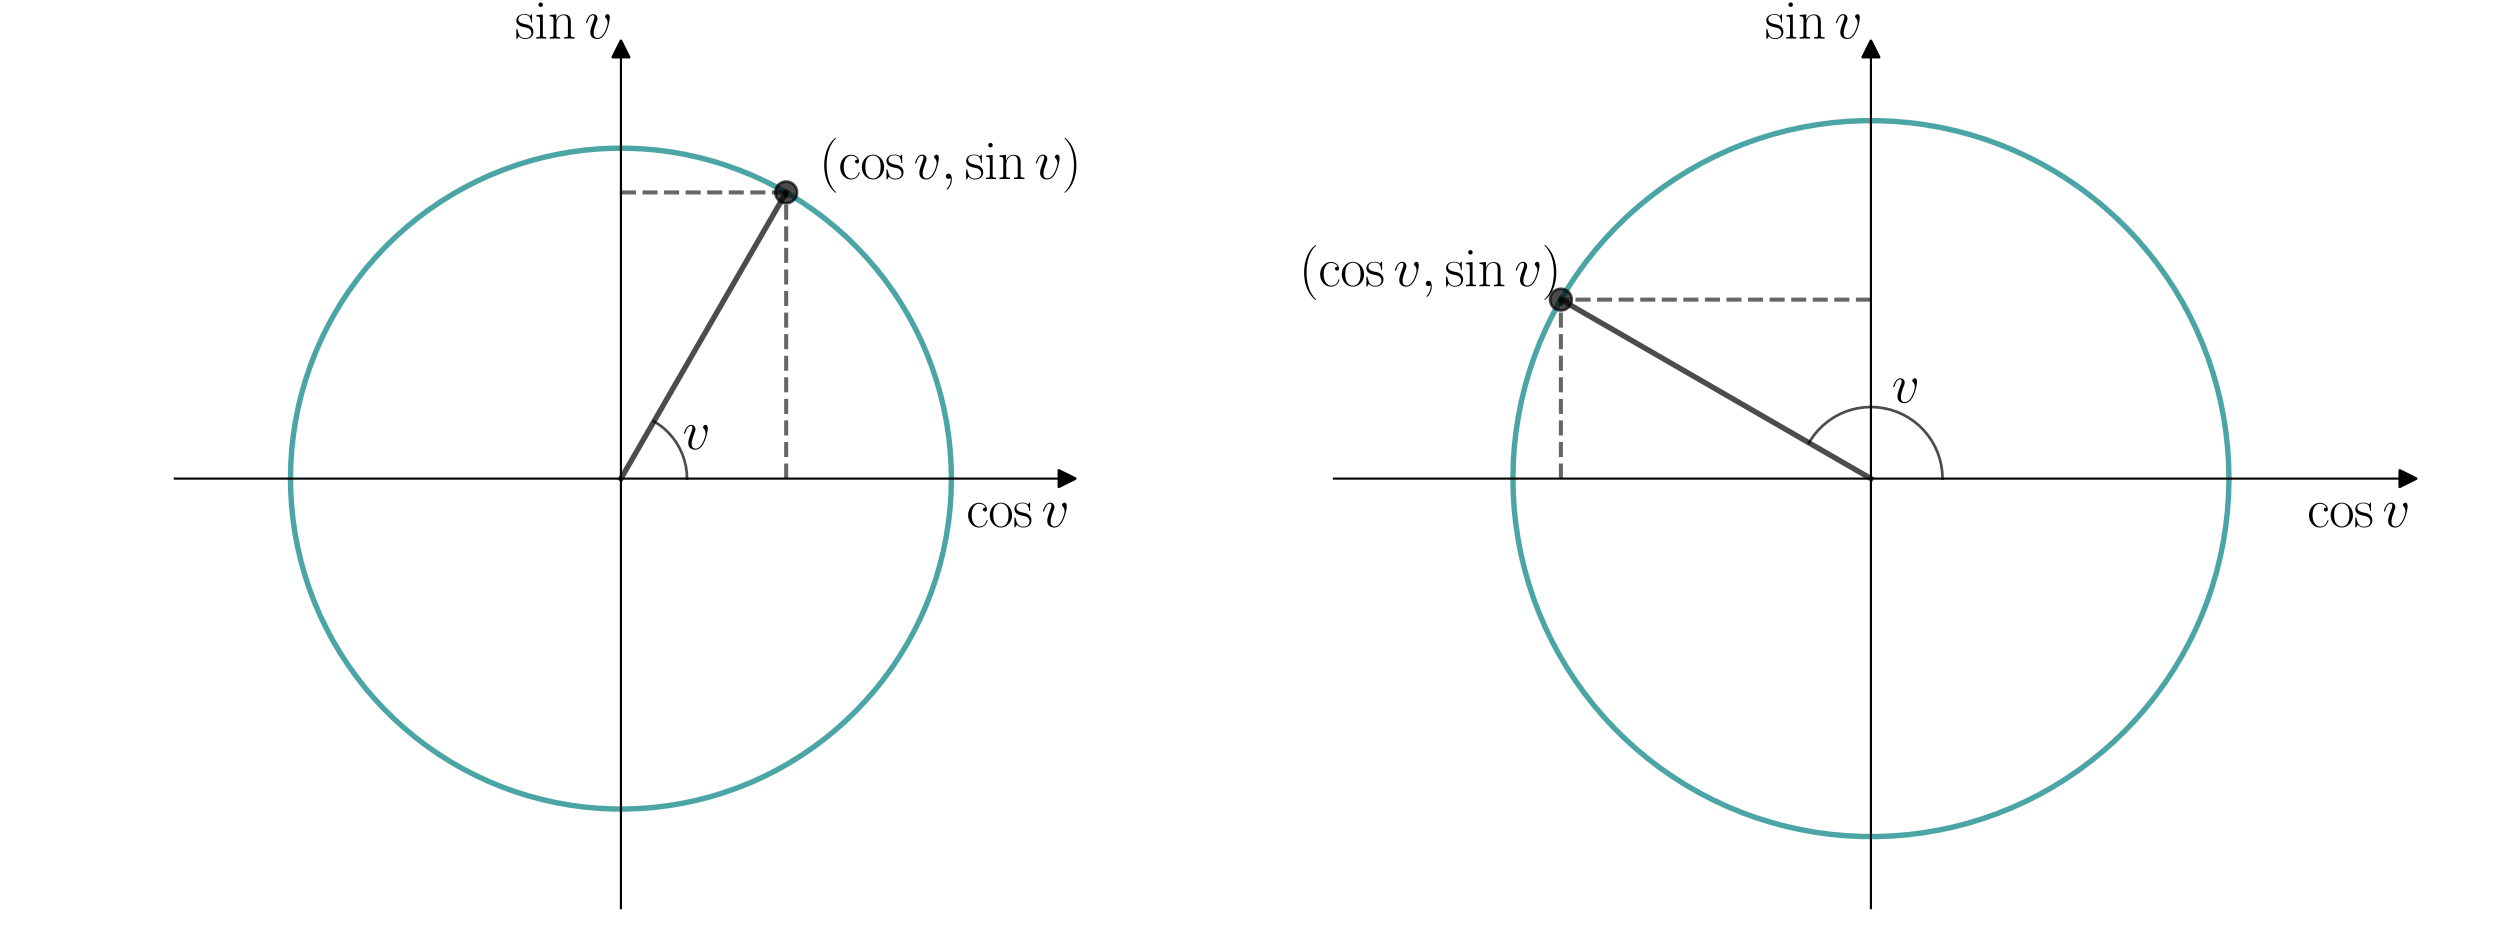 <?xml version='1.0' encoding='ASCII' standalone='yes'?>
<svg xmlns="http://www.w3.org/2000/svg" xmlns:xlink="http://www.w3.org/1999/xlink" version="1.1" width="1152.0px" viewBox="0 0 1152.0 432" height="432px">
  <g>
    <g transform="translate(0, 0) scale(1 1) translate(0, 0) scale(1.25 1.25) ">
 <defs>
  <style type="text/css">*{stroke-linejoin: round; stroke-linecap: butt}</style>
 </defs>
 <g id="figure_1">
  <g id="patch_1">
   <path d="M 0 345.6  L 460.8 345.6  L 460.8 0  L 0 0  z " style="fill: #ffffff"/>
  </g>
  <g id="axes_1">
   <g id="patch_2">
    <path d="M 64.441 334.8  L 393.359 334.8  L 393.359 18.065  L 64.441 18.065  z " style="fill: #ffffff"/>
   </g>
   <g id="matplotlib.axis_1">
    <g id="text_1">
     <!-- $\cos v$ -->
     <g transform="translate(356.21 194.269) scale(0.2 -0.2)">
      <defs>
       <path id="CMR17-63" d="M 2234 2240  C 2112 2240 1933 2240 1933 2017  C 1933 1838 2080 1787 2163 1787  C 2208 1787 2394 1807 2394 2024  C 2394 2467 1958 2803 1466 2803  C 787 2803 211 2178 211 1363  C 211 516 813 -64 1466 -64  C 2259 -64 2458 677 2458 748  C 2458 774 2451 793 2406 793  C 2362 793 2355 787 2330 703  C 2163 180 1798 51 1523 51  C 1114 51 621 427 621 1369  C 621 2338 1094 2688 1472 2688  C 1722 2688 2093 2573 2234 2240  z " transform="scale(0.016)"/>
       <path id="CMR17-6f" d="M 2758 1356  C 2758 2176 2163 2816 1466 2816  C 768 2816 173 2176 173 1356  C 173 551 768 -64 1466 -64  C 2163 -64 2758 551 2758 1356  z M 1466 51  C 1165 51 909 230 762 480  C 602 767 582 1126 582 1408  C 582 1677 595 2010 762 2298  C 890 2509 1139 2714 1466 2714  C 1754 2714 1997 2554 2150 2330  C 2349 2029 2349 1607 2349 1408  C 2349 1158 2336 775 2163 467  C 1984 173 1709 51 1466 51  z " transform="scale(0.016)"/>
       <path id="CMR17-73" d="M 1978 2697  C 1978 2813 1971 2819 1933 2819  C 1907 2819 1901 2813 1824 2717  C 1805 2691 1747 2626 1728 2601  C 1523 2819 1235 2819 1126 2819  C 416 2819 160 2447 160 2076  C 160 1498 813 1365 998 1325  C 1402 1243 1542 1217 1677 1101  C 1760 1025 1901 884 1901 654  C 1901 384 1747 38 1158 38  C 602 38 403 460 288 1021  C 269 1110 269 1117 218 1117  C 166 1117 160 1110 160 983  L 160 63  C 160 -51 166 -58 205 -58  C 237 -58 243 -51 275 0  C 314 57 410 211 448 276  C 576 103 800 -64 1158 -64  C 1792 -64 2131 283 2131 784  C 2131 1112 1958 1285 1875 1362  C 1683 1561 1459 1606 1190 1657  C 838 1735 390 1825 390 2217  C 390 2383 480 2737 1126 2737  C 1811 2737 1850 2094 1862 1888  C 1869 1856 1901 1849 1920 1849  C 1978 1849 1978 1869 1978 1978  L 1978 2697  z " transform="scale(0.016)"/>
       <path id="CMMI12-76" d="M 2925 2389  C 2925 2791 2720 2816 2669 2816  C 2515 2816 2374 2663 2374 2535  C 2374 2459 2419 2414 2445 2389  C 2509 2331 2675 2159 2675 1827  C 2675 1558 2291 64 1523 64  C 1133 64 1056 390 1056 626  C 1056 945 1203 1392 1376 1852  C 1478 2114 1504 2178 1504 2305  C 1504 2574 1312 2816 998 2816  C 410 2816 173 1890 173 1839  C 173 1814 198 1782 243 1782  C 301 1782 307 1807 333 1897  C 486 2446 736 2689 979 2689  C 1037 2689 1146 2689 1146 2478  C 1146 2312 1075 2127 979 1884  C 672 1067 672 869 672 715  C 672 575 691 313 890 134  C 1120 -64 1440 -64 1498 -64  C 2560 -64 2925 2024 2925 2389  z " transform="scale(0.016)"/>
      </defs>
      <use xlink:href="#CMR17-63" transform="scale(0.996)"/>
      <use xlink:href="#CMR17-6f" transform="translate(40.486 0) scale(0.996)"/>
      <use xlink:href="#CMR17-73" transform="translate(86.176 0) scale(0.996)"/>
      <use xlink:href="#CMMI12-76" transform="translate(138.582 0) scale(0.996)"/>
     </g>
    </g>
   </g>
   <g id="matplotlib.axis_2">
    <g id="text_2">
     <!-- $\sin v$ -->
     <g transform="translate(189.834 14.189) scale(0.2 -0.2)">
      <defs>
       <path id="CMR17-69" d="M 992 3909  C 992 4049 877 4170 730 4170  C 589 4170 467 4056 467 3909  C 467 3769 582 3648 730 3648  C 870 3648 992 3763 992 3909  z M 243 2706  L 243 2541  C 602 2541 653 2502 653 2197  L 653 427  C 653 184 627 153 218 153  L 218 -13  C 371 0 646 0 806 0  C 960 0 1222 0 1370 -13  L 1370 153  C 992 153 979 191 979 420  L 979 2776  L 243 2706  z " transform="scale(0.016)"/>
       <path id="CMR17-6e" d="M 2656 1933  C 2656 2259 2592 2790 1837 2790  C 1331 2790 1069 2400 973 2144  L 966 2144  L 966 2790  L 211 2720  L 211 2554  C 589 2554 646 2515 646 2208  L 646 428  C 646 184 621 153 211 153  L 211 -13  C 365 0 646 0 813 0  C 979 0 1267 0 1421 -13  L 1421 153  C 1011 153 986 178 986 428  L 986 1658  C 986 2247 1344 2688 1792 2688  C 2266 2688 2317 2266 2317 1958  L 2317 428  C 2317 184 2291 153 1882 153  L 1882 -13  C 2035 0 2317 0 2483 0  C 2650 0 2938 0 3091 -13  L 3091 153  C 2682 153 2656 178 2656 428  L 2656 1933  z " transform="scale(0.016)"/>
      </defs>
      <use xlink:href="#CMR17-73" transform="scale(0.996)"/>
      <use xlink:href="#CMR17-69" transform="translate(35.801 0) scale(0.996)"/>
      <use xlink:href="#CMR17-6e" transform="translate(60.672 0) scale(0.996)"/>
      <use xlink:href="#CMMI12-76" transform="translate(128.172 0) scale(0.996)"/>
     </g>
    </g>
   </g>
   <g id="line2d_1">
    <defs>
     <path id="m4252985dc8" d="M 3 0  L -3 -3  L -3 3  z " style="stroke: #000000; stroke-linejoin: miter"/>
    </defs>
    <g>
     <use xlink:href="#m4252985dc8" x="393.359" y="176.432" style="stroke: #000000; stroke-linejoin: miter"/>
    </g>
   </g>
   <g id="line2d_2">
    <defs>
     <path id="mdf2d393881" d="M 0 -3  L -3 3  L 3 3  z " style="stroke: #000000; stroke-linejoin: miter"/>
    </defs>
    <g>
     <use xlink:href="#mdf2d393881" x="228.9" y="18.065" style="stroke: #000000; stroke-linejoin: miter"/>
    </g>
   </g>
   <g id="line2d_3">
    <path d="M 350.721 176.432  L 350.609 171.196  L 350.271 165.97  L 349.709 160.763  L 348.924 155.585  L 347.917 150.446  L 346.691 145.355  L 345.246 140.321  L 343.586 135.353  L 341.715 130.462  L 339.635 125.656  L 337.35 120.943  L 334.865 116.333  L 332.184 111.834  L 329.312 107.455  L 326.255 103.203  L 323.017 99.086  L 319.606 95.113  L 316.027 91.289  L 312.287 87.623  L 308.393 84.121  L 304.352 80.79  L 300.171 77.635  L 295.859 74.663  L 291.423 71.88  L 286.872 69.289  L 282.213 66.896  L 277.456 64.706  L 272.609 62.722  L 267.682 60.949  L 262.682 59.389  L 257.62 58.045  L 252.506 56.92  L 247.347 56.016  L 242.155 55.334  L 236.937 54.876  L 231.706 54.643  L 226.468 54.635  L 221.236 54.852  L 216.017 55.294  L 210.823 55.96  L 205.662 56.848  L 200.543 57.957  L 195.477 59.286  L 190.473 60.83  L 185.54 62.589  L 180.687 64.557  L 175.923 66.733  L 171.257 69.111  L 166.698 71.688  L 162.254 74.458  L 157.932 77.417  L 153.742 80.559  L 149.691 83.878  L 145.786 87.368  L 142.035 91.022  L 138.444 94.835  L 135.021 98.798  L 131.771 102.904  L 128.7 107.147  L 125.815 111.518  L 123.12 116.008  L 120.621 120.611  L 118.322 125.316  L 116.227 130.116  L 114.34 135.001  L 112.665 139.963  L 111.205 144.993  L 109.963 150.081  L 108.94 155.217  L 108.139 160.392  L 107.561 165.597  L 107.208 170.823  L 107.079 176.058  L 107.176 181.294  L 107.497 186.522  L 108.043 191.73  L 108.812 196.911  L 109.803 202.053  L 111.015 207.148  L 112.444 212.186  L 114.088 217.159  L 115.945 222.056  L 118.01 226.868  L 120.28 231.588  L 122.751 236.205  L 125.418 240.713  L 128.277 245.101  L 131.321 249.362  L 134.546 253.489  L 137.945 257.473  L 141.512 261.307  L 145.241 264.985  L 149.124 268.499  L 153.155 271.842  L 157.325 275.01  L 161.629 277.995  L 166.056 280.792  L 170.599 283.397  L 175.251 285.804  L 180.001 288.009  L 184.842 290.007  L 189.764 291.796  L 194.758 293.372  L 199.816 294.731  L 204.927 295.872  L 210.083 296.792  L 215.274 297.489  L 220.489 297.963  L 225.72 298.212  L 230.957 298.236  L 236.191 298.035  L 241.411 297.61  L 246.607 296.96  L 251.771 296.087  L 256.893 294.994  L 261.963 293.681  L 266.972 292.152  L 271.91 290.408  L 276.769 288.455  L 281.54 286.294  L 286.213 283.93  L 290.78 281.367  L 295.233 278.61  L 299.563 275.665  L 303.763 272.536  L 307.824 269.23  L 311.74 265.752  L 315.502 262.109  L 319.105 258.307  L 322.54 254.355  L 325.803 250.258  L 328.886 246.025  L 331.785 241.663  L 334.494 237.181  L 337.007 232.586  L 339.321 227.888  L 341.43 223.094  L 343.332 218.215  L 345.022 213.258  L 346.497 208.233  L 347.756 203.149  L 348.794 198.016  L 349.611 192.843  L 350.205 187.64  L 350.574 182.416  L 350.719 177.18  L 350.721 176.432  L 350.721 176.432  " clip-path="url(#pf7db2895d9)" style="fill: none; stroke: #008080; stroke-opacity: 0.7; stroke-width: 2; stroke-linecap: square"/>
   </g>
   <g id="line2d_4">
    <path d="M 228.9 176.432  L 289.811 70.932  " clip-path="url(#pf7db2895d9)" style="fill: none; stroke: #000000; stroke-opacity: 0.7; stroke-width: 2; stroke-linecap: square"/>
   </g>
   <g id="LineCollection_1">
    <path d="M 289.811 176.432  L 289.811 70.932  " clip-path="url(#pf7db2895d9)" style="fill: none; stroke-dasharray: 5.55,2.4; stroke-dashoffset: 0; stroke: #000000; stroke-opacity: 0.6; stroke-width: 1.5"/>
   </g>
   <g id="LineCollection_2">
    <path d="M 228.9 70.932  L 289.811 70.932  " clip-path="url(#pf7db2895d9)" style="fill: none; stroke-dasharray: 5.55,2.4; stroke-dashoffset: 0; stroke: #000000; stroke-opacity: 0.6; stroke-width: 1.5"/>
   </g>
   <g id="line2d_5">
    <path d="M 253.264 176.432  L 253.154 174.116  L 252.824 171.821  L 252.277 169.568  L 251.519 167.377  L 250.556 165.268  L 249.397 163.26  L 248.052 161.371  L 246.533 159.619  L 244.855 158.019  L 243.033 156.586  L 241.082 155.332  L 241.082 155.332  " clip-path="url(#pf7db2895d9)" style="fill: none; stroke: #000000; stroke-opacity: 0.7; stroke-linecap: square"/>
   </g>
   <g id="line2d_6">
    <defs>
     <path id="m2dfd9b13fc" d="M 0 4  C 1.061 4 2.078 3.579 2.828 2.828  C 3.579 2.078 4 1.061 4 0  C 4 -1.061 3.579 -2.078 2.828 -2.828  C 2.078 -3.579 1.061 -4 0 -4  C -1.061 -4 -2.078 -3.579 -2.828 -2.828  C -3.579 -2.078 -4 -1.061 -4 0  C -4 1.061 -3.579 2.078 -2.828 2.828  C -2.078 3.579 -1.061 4 0 4  z " style="stroke: #000000; stroke-opacity: 0.7"/>
    </defs>
    <g clip-path="url(#pf7db2895d9)">
     <use xlink:href="#m2dfd9b13fc" x="289.811" y="70.932" style="fill-opacity: 0.7; stroke: #000000; stroke-opacity: 0.7"/>
    </g>
   </g>
   <g id="patch_3">
    <path d="M 228.9 334.8  L 228.9 18.065  " style="fill: none; stroke: #000000; stroke-width: 0.8; stroke-linejoin: miter; stroke-linecap: square"/>
   </g>
   <g id="patch_4">
    <path d="M 393.359 334.8  L 393.359 18.065  " style="fill: none"/>
   </g>
   <g id="patch_5">
    <path d="M 64.441 176.432  L 393.359 176.432  " style="fill: none; stroke: #000000; stroke-width: 0.8; stroke-linejoin: miter; stroke-linecap: square"/>
   </g>
   <g id="patch_6">
    <path d="M 64.441 18.065  L 393.359 18.065  " style="fill: none"/>
   </g>
   <g id="text_3">
    <!-- $v$ -->
    <g transform="translate(251.594 165.588) scale(0.2 -0.2)">
     <use xlink:href="#CMMI12-76" transform="scale(0.996)"/>
    </g>
   </g>
   <g id="text_4">
    <!-- $(\cos v, \sin v)$ -->
    <g transform="translate(301.993 65.967) scale(0.2 -0.2)">
     <defs>
      <path id="CMR17-28" d="M 1958 -1561  C 1958 -1555 1958 -1542 1939 -1523  C 1645 -1224 858 -407 858 1581  C 858 3569 1632 4379 1946 4697  C 1946 4704 1958 4717 1958 4736  C 1958 4755 1939 4768 1914 4768  C 1843 4768 1299 4296 986 3594  C 666 2887 576 2199 576 1588  C 576 1128 621 351 1005 -471  C 1312 -1135 1837 -1600 1914 -1600  C 1946 -1600 1958 -1587 1958 -1561  z " transform="scale(0.016)"/>
      <path id="CMMI12-3b" d="M 1248 -31  C 1248 343 1126 619 864 619  C 659 619 557 453 557 313  C 557 172 653 0 870 0  C 954 0 1024 26 1082 83  C 1094 96 1101 96 1107 96  C 1120 96 1120 5 1120 -27  C 1120 -240 1082 -659 710 -1080  C 640 -1157 640 -1170 640 -1183  C 640 -1216 672 -1248 704 -1248  C 755 -1248 1248 -771 1248 -31  z " transform="scale(0.016)"/>
      <path id="CMR17-29" d="M 1683 1581  C 1683 2040 1638 2817 1254 3639  C 947 4303 422 4768 346 4768  C 326 4768 301 4761 301 4729  C 301 4717 307 4710 314 4697  C 621 4378 1402 3568 1402 1584  C 1402 -407 627 -1217 314 -1537  C 307 -1549 301 -1556 301 -1568  C 301 -1600 326 -1600 346 -1600  C 416 -1600 960 -1128 1274 -426  C 1594 281 1683 969 1683 1581  z " transform="scale(0.016)"/>
     </defs>
     <use xlink:href="#CMR17-28" transform="scale(0.996)"/>
     <use xlink:href="#CMR17-63" transform="translate(35.281 0) scale(0.996)"/>
     <use xlink:href="#CMR17-6f" transform="translate(75.766 0) scale(0.996)"/>
     <use xlink:href="#CMR17-73" transform="translate(121.457 0) scale(0.996)"/>
     <use xlink:href="#CMMI12-76" transform="translate(173.863 0) scale(0.996)"/>
     <use xlink:href="#CMMI12-3b" transform="translate(224.598 0) scale(0.996)"/>
     <use xlink:href="#CMR17-73" transform="translate(268.299 0) scale(0.996)"/>
     <use xlink:href="#CMR17-69" transform="translate(304.101 0) scale(0.996)"/>
     <use xlink:href="#CMR17-6e" transform="translate(328.972 0) scale(0.996)"/>
     <use xlink:href="#CMMI12-76" transform="translate(396.472 0) scale(0.996)"/>
     <use xlink:href="#CMR17-29" transform="translate(447.207 0) scale(0.996)"/>
    </g>
   </g>
  </g>
 </g>
 <defs>
  <clipPath id="pf7db2895d9">
   <rect x="64.441" y="18.065" width="328.918" height="316.735"/>
  </clipPath>
 </defs>
</g>
    <g transform="translate(576.0, 0) scale(1 1) translate(0, 0) scale(1.25 1.25) ">
 <defs>
  <style type="text/css">*{stroke-linejoin: round; stroke-linecap: butt}</style>
 </defs>
 <g id="figure_1">
  <g id="patch_1">
   <path d="M 0 345.6  L 460.8 345.6  L 460.8 0  L 0 0  z " style="fill: #ffffff"/>
  </g>
  <g id="axes_1">
   <g id="patch_2">
    <path d="M 30.94 334.8  L 426.86 334.8  L 426.86 18.065  L 30.94 18.065  z " style="fill: #ffffff"/>
   </g>
   <g id="matplotlib.axis_1">
    <g id="text_1">
     <!-- $\cos v$ -->
     <g transform="translate(389.711 194.269) scale(0.2 -0.2)">
      <defs>
       <path id="CMR17-63" d="M 2234 2240  C 2112 2240 1933 2240 1933 2017  C 1933 1838 2080 1787 2163 1787  C 2208 1787 2394 1807 2394 2024  C 2394 2467 1958 2803 1466 2803  C 787 2803 211 2178 211 1363  C 211 516 813 -64 1466 -64  C 2259 -64 2458 677 2458 748  C 2458 774 2451 793 2406 793  C 2362 793 2355 787 2330 703  C 2163 180 1798 51 1523 51  C 1114 51 621 427 621 1369  C 621 2338 1094 2688 1472 2688  C 1722 2688 2093 2573 2234 2240  z " transform="scale(0.016)"/>
       <path id="CMR17-6f" d="M 2758 1356  C 2758 2176 2163 2816 1466 2816  C 768 2816 173 2176 173 1356  C 173 551 768 -64 1466 -64  C 2163 -64 2758 551 2758 1356  z M 1466 51  C 1165 51 909 230 762 480  C 602 767 582 1126 582 1408  C 582 1677 595 2010 762 2298  C 890 2509 1139 2714 1466 2714  C 1754 2714 1997 2554 2150 2330  C 2349 2029 2349 1607 2349 1408  C 2349 1158 2336 775 2163 467  C 1984 173 1709 51 1466 51  z " transform="scale(0.016)"/>
       <path id="CMR17-73" d="M 1978 2697  C 1978 2813 1971 2819 1933 2819  C 1907 2819 1901 2813 1824 2717  C 1805 2691 1747 2626 1728 2601  C 1523 2819 1235 2819 1126 2819  C 416 2819 160 2447 160 2076  C 160 1498 813 1365 998 1325  C 1402 1243 1542 1217 1677 1101  C 1760 1025 1901 884 1901 654  C 1901 384 1747 38 1158 38  C 602 38 403 460 288 1021  C 269 1110 269 1117 218 1117  C 166 1117 160 1110 160 983  L 160 63  C 160 -51 166 -58 205 -58  C 237 -58 243 -51 275 0  C 314 57 410 211 448 276  C 576 103 800 -64 1158 -64  C 1792 -64 2131 283 2131 784  C 2131 1112 1958 1285 1875 1362  C 1683 1561 1459 1606 1190 1657  C 838 1735 390 1825 390 2217  C 390 2383 480 2737 1126 2737  C 1811 2737 1850 2094 1862 1888  C 1869 1856 1901 1849 1920 1849  C 1978 1849 1978 1869 1978 1978  L 1978 2697  z " transform="scale(0.016)"/>
       <path id="CMMI12-76" d="M 2925 2389  C 2925 2791 2720 2816 2669 2816  C 2515 2816 2374 2663 2374 2535  C 2374 2459 2419 2414 2445 2389  C 2509 2331 2675 2159 2675 1827  C 2675 1558 2291 64 1523 64  C 1133 64 1056 390 1056 626  C 1056 945 1203 1392 1376 1852  C 1478 2114 1504 2178 1504 2305  C 1504 2574 1312 2816 998 2816  C 410 2816 173 1890 173 1839  C 173 1814 198 1782 243 1782  C 301 1782 307 1807 333 1897  C 486 2446 736 2689 979 2689  C 1037 2689 1146 2689 1146 2478  C 1146 2312 1075 2127 979 1884  C 672 1067 672 869 672 715  C 672 575 691 313 890 134  C 1120 -64 1440 -64 1498 -64  C 2560 -64 2925 2024 2925 2389  z " transform="scale(0.016)"/>
      </defs>
      <use xlink:href="#CMR17-63" transform="scale(0.996)"/>
      <use xlink:href="#CMR17-6f" transform="translate(40.486 0) scale(0.996)"/>
      <use xlink:href="#CMR17-73" transform="translate(86.176 0) scale(0.996)"/>
      <use xlink:href="#CMMI12-76" transform="translate(138.582 0) scale(0.996)"/>
     </g>
    </g>
   </g>
   <g id="matplotlib.axis_2">
    <g id="text_2">
     <!-- $\sin v$ -->
     <g transform="translate(189.834 14.189) scale(0.2 -0.2)">
      <defs>
       <path id="CMR17-69" d="M 992 3909  C 992 4049 877 4170 730 4170  C 589 4170 467 4056 467 3909  C 467 3769 582 3648 730 3648  C 870 3648 992 3763 992 3909  z M 243 2706  L 243 2541  C 602 2541 653 2502 653 2197  L 653 427  C 653 184 627 153 218 153  L 218 -13  C 371 0 646 0 806 0  C 960 0 1222 0 1370 -13  L 1370 153  C 992 153 979 191 979 420  L 979 2776  L 243 2706  z " transform="scale(0.016)"/>
       <path id="CMR17-6e" d="M 2656 1933  C 2656 2259 2592 2790 1837 2790  C 1331 2790 1069 2400 973 2144  L 966 2144  L 966 2790  L 211 2720  L 211 2554  C 589 2554 646 2515 646 2208  L 646 428  C 646 184 621 153 211 153  L 211 -13  C 365 0 646 0 813 0  C 979 0 1267 0 1421 -13  L 1421 153  C 1011 153 986 178 986 428  L 986 1658  C 986 2247 1344 2688 1792 2688  C 2266 2688 2317 2266 2317 1958  L 2317 428  C 2317 184 2291 153 1882 153  L 1882 -13  C 2035 0 2317 0 2483 0  C 2650 0 2938 0 3091 -13  L 3091 153  C 2682 153 2656 178 2656 428  L 2656 1933  z " transform="scale(0.016)"/>
      </defs>
      <use xlink:href="#CMR17-73" transform="scale(0.996)"/>
      <use xlink:href="#CMR17-69" transform="translate(35.801 0) scale(0.996)"/>
      <use xlink:href="#CMR17-6e" transform="translate(60.672 0) scale(0.996)"/>
      <use xlink:href="#CMMI12-76" transform="translate(128.172 0) scale(0.996)"/>
     </g>
    </g>
   </g>
   <g id="line2d_1">
    <defs>
     <path id="mf49866001a" d="M 3 0  L -3 -3  L -3 3  z " style="stroke: #000000; stroke-linejoin: miter"/>
    </defs>
    <g>
     <use xlink:href="#mf49866001a" x="426.86" y="176.432" style="stroke: #000000; stroke-linejoin: miter"/>
    </g>
   </g>
   <g id="line2d_2">
    <defs>
     <path id="ma3872ad7b1" d="M 0 -3  L -3 3  L 3 3  z " style="stroke: #000000; stroke-linejoin: miter"/>
    </defs>
    <g>
     <use xlink:href="#ma3872ad7b1" x="228.9" y="18.065" style="stroke: #000000; stroke-linejoin: miter"/>
    </g>
   </g>
   <g id="line2d_3">
    <path d="M 360.873 176.432  L 360.751 170.76  L 360.386 165.098  L 359.777 159.457  L 358.926 153.848  L 357.836 148.28  L 356.506 142.765  L 354.941 137.311  L 353.144 131.93  L 351.116 126.631  L 348.863 121.424  L 346.388 116.319  L 343.695 111.325  L 340.791 106.451  L 337.68 101.707  L 334.367 97.101  L 330.86 92.641  L 327.165 88.336  L 323.288 84.194  L 319.236 80.222  L 315.017 76.429  L 310.64 72.82  L 306.111 69.402  L 301.439 66.183  L 296.634 63.167  L 291.703 60.36  L 286.656 57.768  L 281.502 55.396  L 276.252 53.247  L 270.913 51.325  L 265.497 49.635  L 260.014 48.179  L 254.473 46.961  L 248.884 45.981  L 243.259 45.243  L 237.607 44.747  L 231.939 44.494  L 226.266 44.485  L 220.597 44.721  L 214.944 45.199  L 209.316 45.92  L 203.725 46.883  L 198.18 48.084  L 192.692 49.523  L 187.271 51.197  L 181.927 53.102  L 176.669 55.235  L 171.509 57.591  L 166.454 60.168  L 161.515 62.959  L 156.7 65.96  L 152.018 69.166  L 147.479 72.569  L 143.09 76.165  L 138.86 79.945  L 134.796 83.905  L 130.906 88.035  L 127.197 92.328  L 123.677 96.777  L 120.35 101.373  L 117.225 106.108  L 114.305 110.973  L 111.598 115.959  L 109.107 121.056  L 106.837 126.256  L 104.794 131.549  L 102.979 136.924  L 101.398 142.373  L 100.052 147.885  L 98.944 153.449  L 98.076 159.056  L 97.45 164.695  L 97.067 170.355  L 96.928 176.027  L 97.032 181.7  L 97.38 187.362  L 97.972 193.005  L 98.805 198.617  L 99.879 204.188  L 101.191 209.708  L 102.739 215.166  L 104.52 220.553  L 106.532 225.858  L 108.769 231.071  L 111.228 236.184  L 113.905 241.187  L 116.795 246.069  L 119.891 250.823  L 123.189 255.44  L 126.683 259.91  L 130.365 264.226  L 134.23 268.38  L 138.269 272.364  L 142.476 276.171  L 146.843 279.793  L 151.361 283.225  L 156.023 286.459  L 160.819 289.489  L 165.741 292.311  L 170.78 294.918  L 175.926 297.307  L 181.17 299.472  L 186.503 301.41  L 191.913 303.116  L 197.392 304.589  L 202.93 305.825  L 208.515 306.822  L 214.138 307.577  L 219.788 308.09  L 225.455 308.36  L 231.129 308.387  L 236.798 308.169  L 242.453 307.708  L 248.083 307.004  L 253.677 306.059  L 259.226 304.874  L 264.718 303.452  L 270.144 301.795  L 275.494 299.906  L 280.758 297.79  L 285.926 295.449  L 290.989 292.888  L 295.937 290.112  L 300.761 287.125  L 305.452 283.934  L 310.002 280.545  L 314.401 276.963  L 318.643 273.195  L 322.719 269.248  L 326.622 265.13  L 330.344 260.848  L 333.878 256.41  L 337.219 251.824  L 340.359 247.099  L 343.293 242.243  L 346.016 237.266  L 348.523 232.176  L 350.808 226.983  L 352.868 221.697  L 354.699 216.327  L 356.297 210.883  L 357.66 205.376  L 358.785 199.815  L 359.67 194.211  L 360.313 188.574  L 360.714 182.914  L 360.871 177.243  L 360.873 176.432  L 360.873 176.432  " clip-path="url(#p32b9df51af)" style="fill: none; stroke: #008080; stroke-opacity: 0.7; stroke-width: 2; stroke-linecap: square"/>
   </g>
   <g id="line2d_4">
    <path d="M 228.9 176.432  L 114.608 110.446  " clip-path="url(#p32b9df51af)" style="fill: none; stroke: #000000; stroke-opacity: 0.7; stroke-width: 2; stroke-linecap: square"/>
   </g>
   <g id="LineCollection_1">
    <path d="M 114.608 176.432  L 114.608 110.446  " clip-path="url(#p32b9df51af)" style="fill: none; stroke-dasharray: 5.55,2.4; stroke-dashoffset: 0; stroke: #000000; stroke-opacity: 0.6; stroke-width: 1.5"/>
   </g>
   <g id="LineCollection_2">
    <path d="M 228.9 110.446  L 114.608 110.446  " clip-path="url(#p32b9df51af)" style="fill: none; stroke-dasharray: 5.55,2.4; stroke-dashoffset: 0; stroke: #000000; stroke-opacity: 0.6; stroke-width: 1.5"/>
   </g>
   <g id="line2d_5">
    <path d="M 255.295 176.432  L 255.183 174.004  L 254.848 171.596  L 254.293 169.23  L 253.523 166.924  L 252.543 164.699  L 251.364 162.574  L 249.993 160.566  L 248.444 158.693  L 246.729 156.97  L 244.863 155.412  L 242.862 154.033  L 240.742 152.843  L 238.521 151.854  L 236.219 151.073  L 233.855 150.507  L 231.449 150.161  L 229.022 150.038  L 226.593 150.139  L 224.184 150.462  L 221.814 151.006  L 219.505 151.766  L 217.276 152.735  L 215.145 153.905  L 213.131 155.266  L 211.251 156.806  L 209.52 158.513  L 207.954 160.372  L 206.565 162.367  L 206.042 163.235  L 206.042 163.235  " clip-path="url(#p32b9df51af)" style="fill: none; stroke: #000000; stroke-opacity: 0.7; stroke-linecap: square"/>
   </g>
   <g id="line2d_6">
    <defs>
     <path id="m184880e10c" d="M 0 4  C 1.061 4 2.078 3.579 2.828 2.828  C 3.579 2.078 4 1.061 4 0  C 4 -1.061 3.579 -2.078 2.828 -2.828  C 2.078 -3.579 1.061 -4 0 -4  C -1.061 -4 -2.078 -3.579 -2.828 -2.828  C -3.579 -2.078 -4 -1.061 -4 0  C -4 1.061 -3.579 2.078 -2.828 2.828  C -2.078 3.579 -1.061 4 0 4  z " style="stroke: #000000; stroke-opacity: 0.7"/>
    </defs>
    <g clip-path="url(#p32b9df51af)">
     <use xlink:href="#m184880e10c" x="114.608" y="110.446" style="fill-opacity: 0.7; stroke: #000000; stroke-opacity: 0.7"/>
    </g>
   </g>
   <g id="patch_3">
    <path d="M 228.9 334.8  L 228.9 18.065  " style="fill: none; stroke: #000000; stroke-width: 0.8; stroke-linejoin: miter; stroke-linecap: square"/>
   </g>
   <g id="patch_4">
    <path d="M 426.86 334.8  L 426.86 18.065  " style="fill: none"/>
   </g>
   <g id="patch_5">
    <path d="M 30.94 176.432  L 426.86 176.432  " style="fill: none; stroke: #000000; stroke-width: 0.8; stroke-linejoin: miter; stroke-linecap: square"/>
   </g>
   <g id="patch_6">
    <path d="M 30.94 18.065  L 426.86 18.065  " style="fill: none"/>
   </g>
   <g id="text_3">
    <!-- $v$ -->
    <g transform="translate(236.561 148.42) scale(0.2 -0.2)">
     <use xlink:href="#CMMI12-76" transform="scale(0.996)"/>
    </g>
   </g>
   <g id="text_4">
    <!-- $(\cos v, \sin v)$ -->
    <g transform="translate(18.111 105.481) scale(0.2 -0.2)">
     <defs>
      <path id="CMR17-28" d="M 1958 -1561  C 1958 -1555 1958 -1542 1939 -1523  C 1645 -1224 858 -407 858 1581  C 858 3569 1632 4379 1946 4697  C 1946 4704 1958 4717 1958 4736  C 1958 4755 1939 4768 1914 4768  C 1843 4768 1299 4296 986 3594  C 666 2887 576 2199 576 1588  C 576 1128 621 351 1005 -471  C 1312 -1135 1837 -1600 1914 -1600  C 1946 -1600 1958 -1587 1958 -1561  z " transform="scale(0.016)"/>
      <path id="CMMI12-3b" d="M 1248 -31  C 1248 343 1126 619 864 619  C 659 619 557 453 557 313  C 557 172 653 0 870 0  C 954 0 1024 26 1082 83  C 1094 96 1101 96 1107 96  C 1120 96 1120 5 1120 -27  C 1120 -240 1082 -659 710 -1080  C 640 -1157 640 -1170 640 -1183  C 640 -1216 672 -1248 704 -1248  C 755 -1248 1248 -771 1248 -31  z " transform="scale(0.016)"/>
      <path id="CMR17-29" d="M 1683 1581  C 1683 2040 1638 2817 1254 3639  C 947 4303 422 4768 346 4768  C 326 4768 301 4761 301 4729  C 301 4717 307 4710 314 4697  C 621 4378 1402 3568 1402 1584  C 1402 -407 627 -1217 314 -1537  C 307 -1549 301 -1556 301 -1568  C 301 -1600 326 -1600 346 -1600  C 416 -1600 960 -1128 1274 -426  C 1594 281 1683 969 1683 1581  z " transform="scale(0.016)"/>
     </defs>
     <use xlink:href="#CMR17-28" transform="scale(0.996)"/>
     <use xlink:href="#CMR17-63" transform="translate(35.281 0) scale(0.996)"/>
     <use xlink:href="#CMR17-6f" transform="translate(75.766 0) scale(0.996)"/>
     <use xlink:href="#CMR17-73" transform="translate(121.457 0) scale(0.996)"/>
     <use xlink:href="#CMMI12-76" transform="translate(173.863 0) scale(0.996)"/>
     <use xlink:href="#CMMI12-3b" transform="translate(224.598 0) scale(0.996)"/>
     <use xlink:href="#CMR17-73" transform="translate(268.299 0) scale(0.996)"/>
     <use xlink:href="#CMR17-69" transform="translate(304.101 0) scale(0.996)"/>
     <use xlink:href="#CMR17-6e" transform="translate(328.972 0) scale(0.996)"/>
     <use xlink:href="#CMMI12-76" transform="translate(396.472 0) scale(0.996)"/>
     <use xlink:href="#CMR17-29" transform="translate(447.207 0) scale(0.996)"/>
    </g>
   </g>
  </g>
 </g>
 <defs>
  <clipPath id="p32b9df51af">
   <rect x="30.94" y="18.065" width="395.919" height="316.735"/>
  </clipPath>
 </defs>
</g>
  </g>
</svg>
